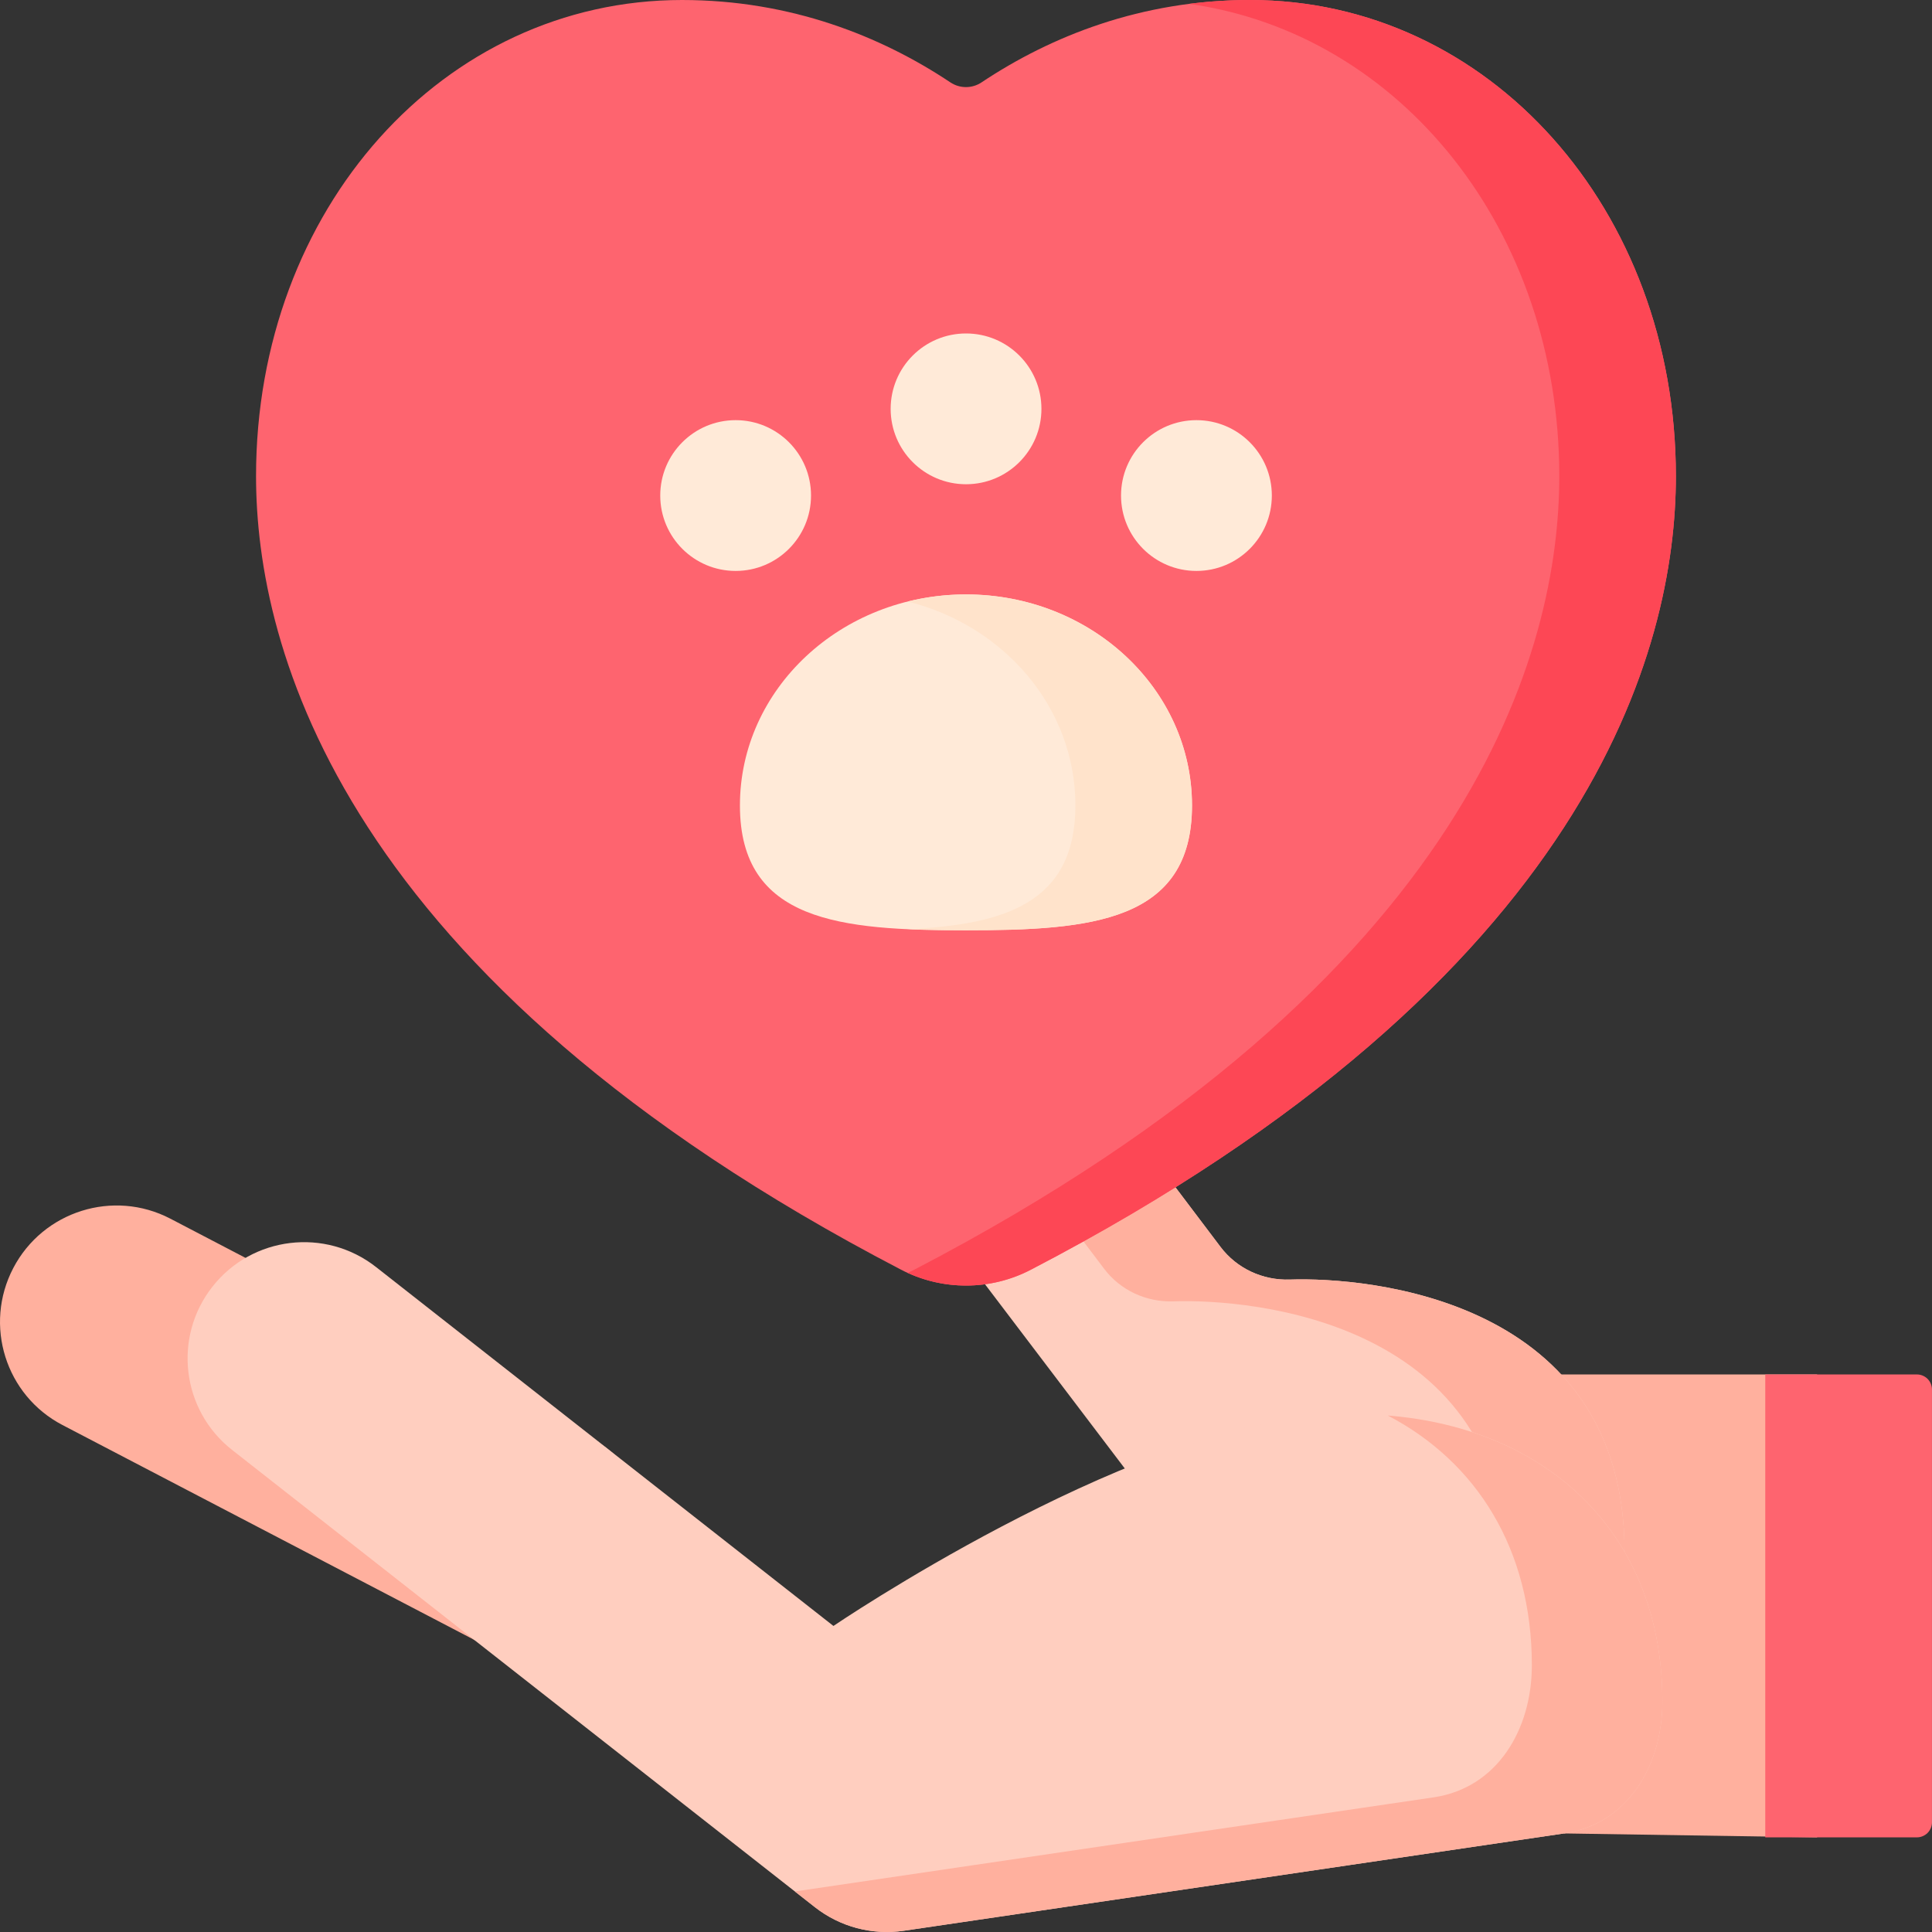 <svg width="70" height="70" viewBox="0 0 70 70" fill="none" xmlns="http://www.w3.org/2000/svg">
<rect x="0" y="0" width="70" height="70" fill="#333333" stroke="none"/>
<g clip-path="url(#clip0_1014_784)">
<path d="M56.672 66.429L65.837 66.571V49.799H55.922L56.672 66.429Z" fill="#FFB09E"/>
<path d="M46.733 46.361C45.752 46.394 44.813 45.962 44.222 45.179L38.796 37.999C37.522 36.313 35.121 35.978 33.438 37.251C31.756 38.522 31.427 40.916 32.703 42.597L38.64 50.421L43.775 57.188C48.01 62.765 51.779 61.584 56.806 61.068L58.86 56.227C58.859 47.058 49.571 46.264 46.733 46.361Z" fill="#FFCEBF"/>
<path d="M46.734 46.361C45.754 46.394 44.815 45.962 44.223 45.179L38.798 37.999C37.524 36.313 35.123 35.978 33.439 37.251C33.303 37.355 33.174 37.467 33.052 37.587C33.656 37.849 34.182 38.263 34.578 38.789L40.004 45.969C40.595 46.752 41.534 47.184 42.515 47.15C45.353 47.054 54.641 47.848 54.641 57.017L52.739 61.502C54.019 61.42 55.361 61.217 56.808 61.068L58.861 56.227C58.861 47.058 49.573 46.264 46.734 46.361ZM21.382 52.09L6.173 44.155C4.109 43.079 1.561 43.88 0.481 45.944C-0.598 48.008 0.2 50.555 2.263 51.631L17.472 59.566C19.099 60.415 21.027 60.097 22.299 58.913C22.65 58.586 22.943 58.202 23.164 57.778C24.244 55.713 23.446 53.167 21.382 52.09Z" fill="#FFB09E"/>
<path d="M60.231 61.644C60.231 54.816 54.958 50.733 47.779 51.288C40.6 51.842 30.197 58.911 30.197 58.911L13.623 45.906C11.791 44.469 9.138 44.787 7.698 46.617C6.259 48.447 6.577 51.096 8.41 52.534L29.523 69.099C29.974 69.453 30.492 69.711 31.046 69.859C31.6 70.005 32.178 70.038 32.745 69.955L48.787 67.591L56.673 66.428C58.978 66.088 60.231 63.971 60.231 61.644Z" fill="#FFCEBF"/>
<path d="M50.283 51.287C53.499 52.967 55.502 56.13 55.502 60.337C55.502 62.664 54.249 64.781 51.944 65.121L44.057 66.283L28.801 68.531L29.525 69.099C29.976 69.453 30.494 69.711 31.048 69.858C31.602 70.005 32.18 70.038 32.747 69.955L48.789 67.591L56.675 66.428C58.98 66.089 60.233 63.972 60.233 61.644C60.233 55.638 56.152 51.757 50.283 51.287Z" fill="#FFB09E"/>
<path d="M69.452 66.571H63.959V49.799H69.452C69.597 49.799 69.736 49.856 69.839 49.959C69.941 50.061 69.999 50.2 69.999 50.346V66.024C69.999 66.169 69.941 66.308 69.839 66.411C69.736 66.513 69.597 66.571 69.452 66.571ZM24.71 0C28.647 0 31.928 1.314 34.434 2.985C34.601 3.096 34.798 3.156 34.999 3.156C35.2 3.156 35.396 3.096 35.563 2.985C38.069 1.314 41.35 0 45.287 0C53.941 0 60.72 7.579 60.72 17.252C60.72 23.448 57.686 35.419 37.362 45.997C36.621 46.386 35.81 46.578 34.999 46.578C34.187 46.578 33.376 46.386 32.635 45.997C12.312 35.419 9.277 23.448 9.277 17.252C9.277 7.579 16.057 0 24.71 0Z" fill="#FE646F"/>
<path d="M45.288 0C44.529 0 43.794 0.05 43.085 0.141C50.749 1.216 56.496 8.346 56.496 17.252C56.496 23.448 53.461 35.419 33.138 45.997C33.055 46.04 32.971 46.081 32.887 46.119C33.55 46.422 34.27 46.578 34.999 46.578C35.823 46.579 36.634 46.38 37.363 45.997C57.687 35.419 60.721 23.448 60.721 17.252C60.721 7.579 53.941 0 45.288 0Z" fill="#FD4755"/>
<path d="M43.188 29.183C43.188 33.406 39.522 33.706 34.998 33.706C30.475 33.706 26.809 33.406 26.809 29.183C26.809 24.96 30.475 21.537 34.998 21.537C39.522 21.537 43.188 24.96 43.188 29.183Z" fill="#FFEAD8"/>
<path d="M34.999 21.537C34.269 21.537 33.561 21.628 32.887 21.795C36.386 22.665 38.964 25.642 38.964 29.183C38.964 32.724 36.386 33.506 32.887 33.666C33.561 33.697 34.269 33.706 34.999 33.706C39.523 33.706 43.189 33.406 43.189 29.183C43.189 24.96 39.523 21.537 34.999 21.537Z" fill="#FFE3CB"/>
<path d="M35.001 17.545C36.51 17.545 37.733 16.322 37.733 14.814C37.733 13.305 36.51 12.082 35.001 12.082C33.492 12.082 32.27 13.305 32.27 14.814C32.27 16.322 33.492 17.545 35.001 17.545Z" fill="#FFEAD8"/>
<path d="M26.654 20.686C28.162 20.686 29.385 19.463 29.385 17.954C29.385 16.446 28.162 15.223 26.654 15.223C25.145 15.223 23.922 16.446 23.922 17.954C23.922 19.463 25.145 20.686 26.654 20.686Z" fill="#FFEAD8"/>
<path d="M43.349 20.686C44.858 20.686 46.081 19.463 46.081 17.954C46.081 16.446 44.858 15.223 43.349 15.223C41.84 15.223 40.617 16.446 40.617 17.954C40.617 19.463 41.84 20.686 43.349 20.686Z" fill="#FFEAD8"/>
</g>
<defs>
<clipPath id="clip0_1014_784">
<rect width="70" height="70" fill="white"/>
</clipPath>
</defs>
</svg>

